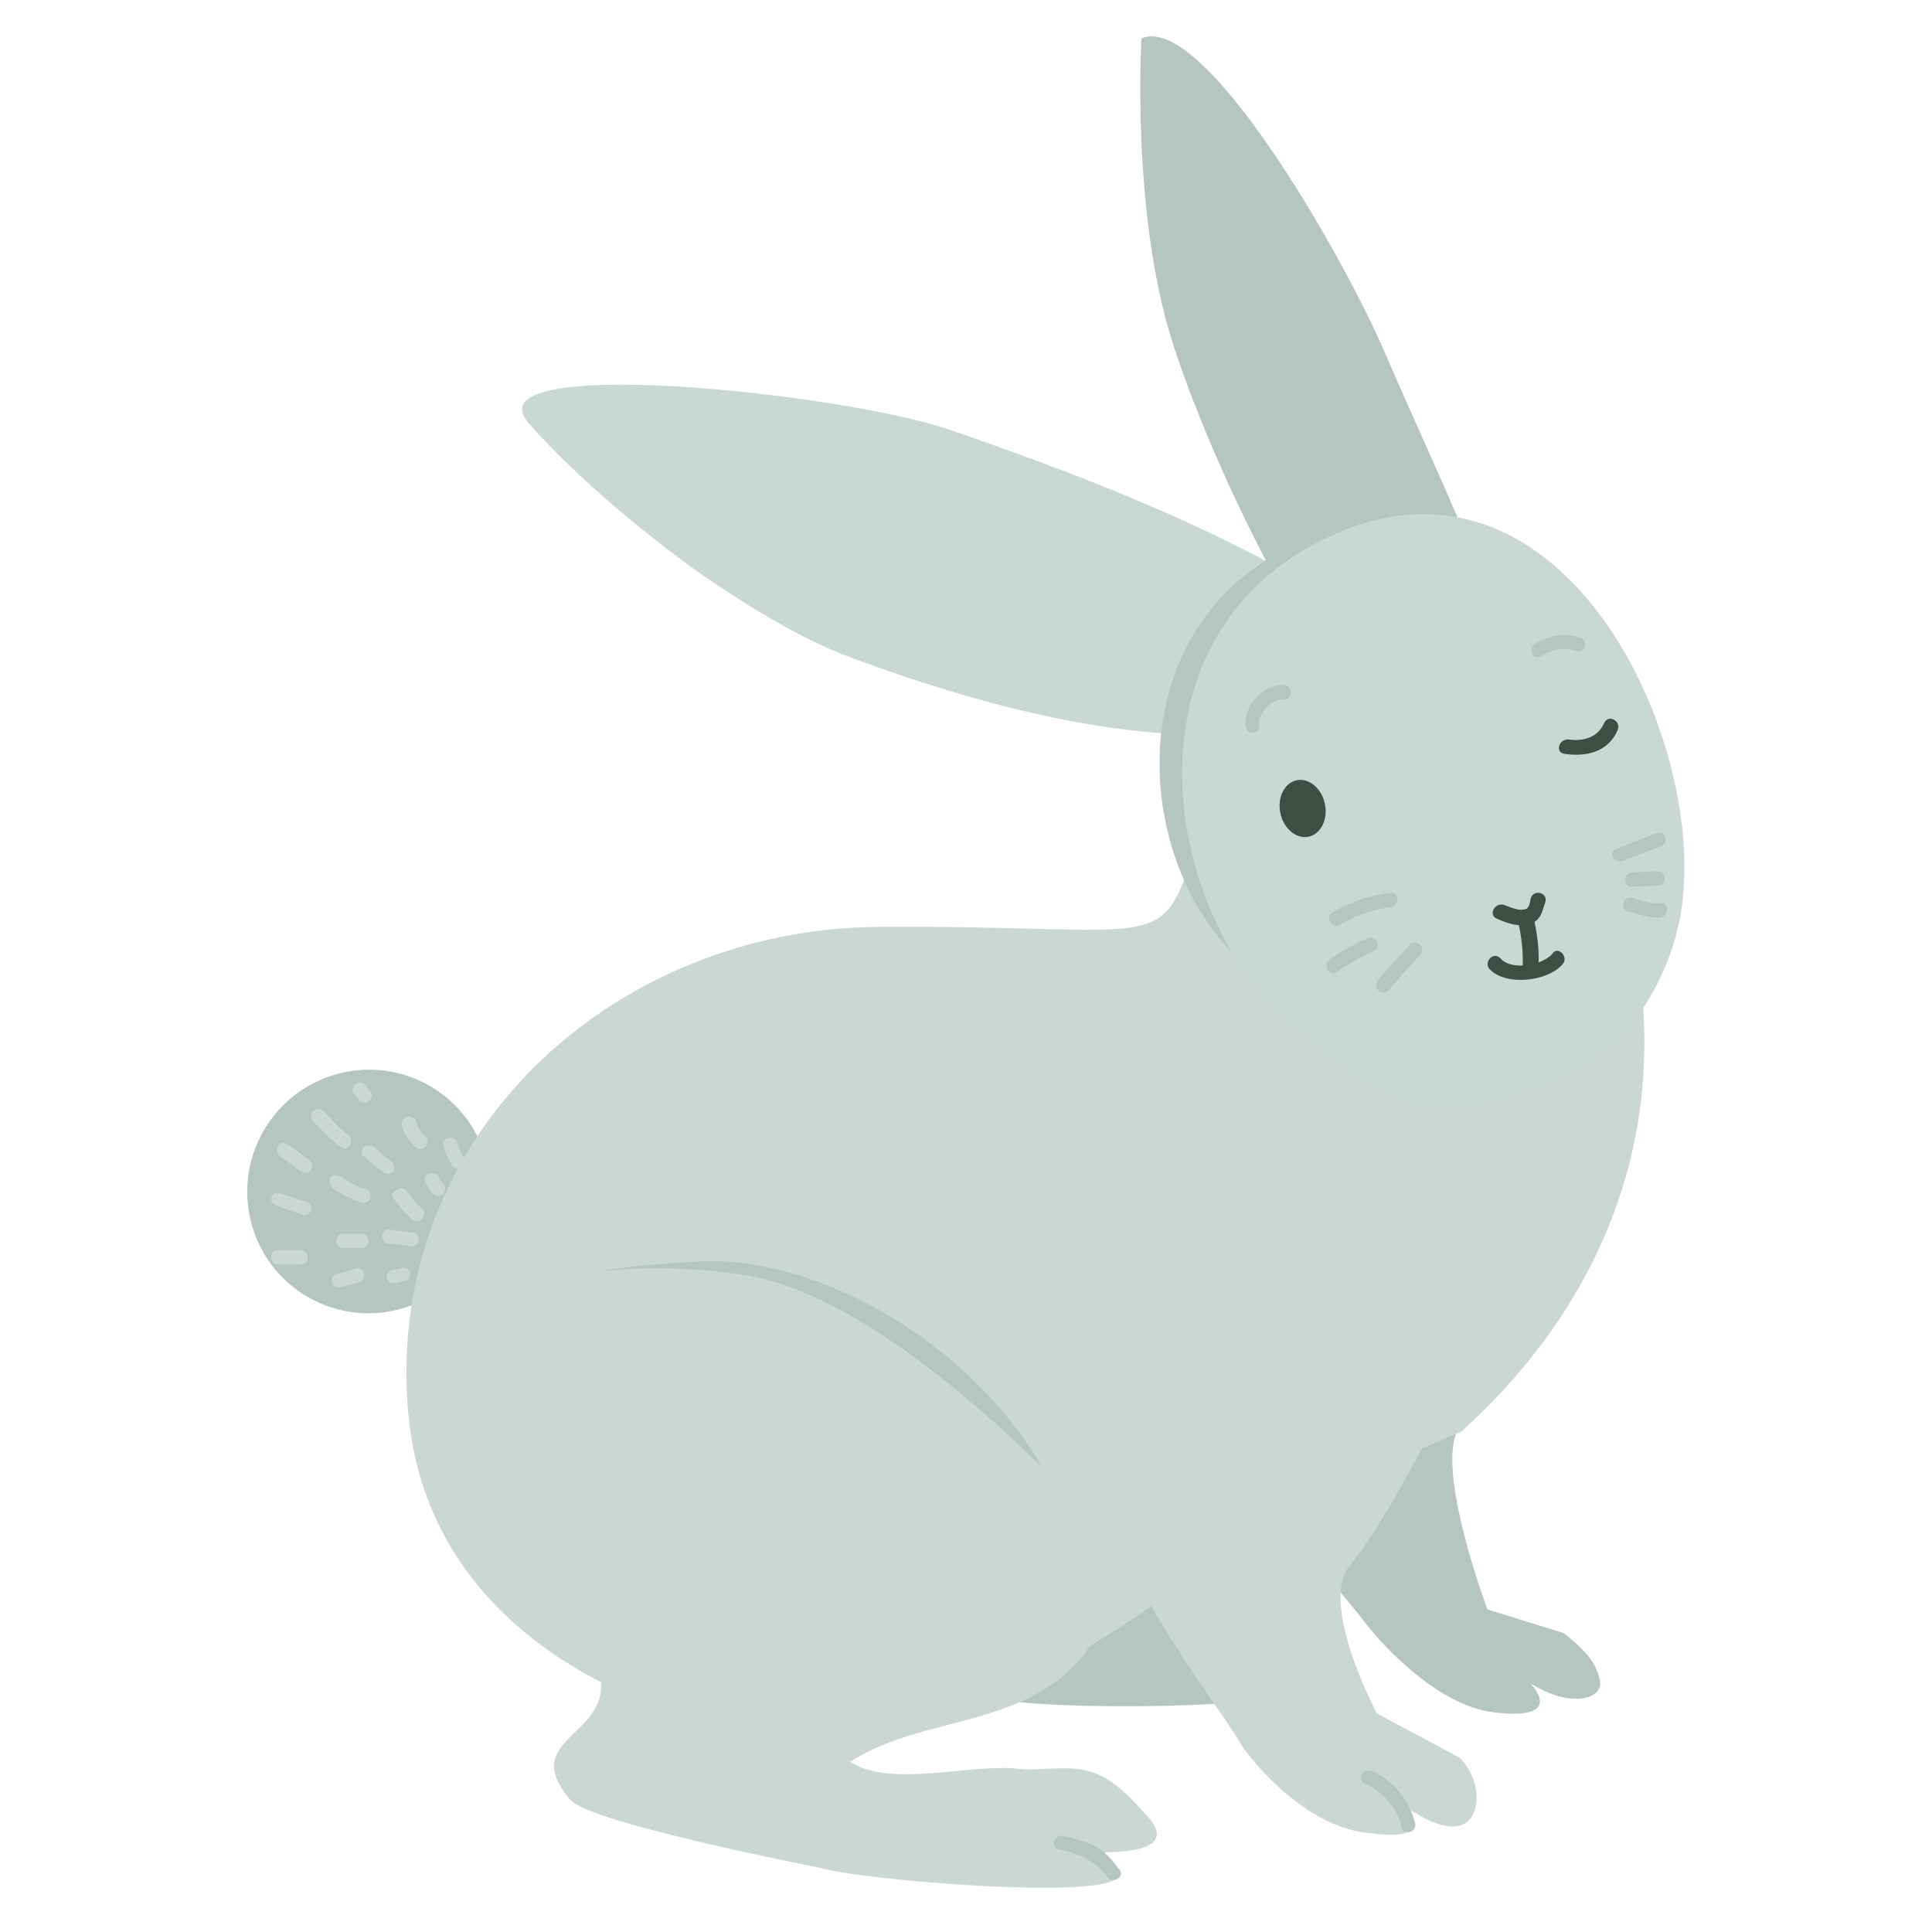 <svg width="169px" height="169px" viewBox="0 0 169 169" version="1.1" xml:space="preserve" xmlns="http://www.w3.org/2000/svg" xmlns:xlink="http://www.w3.org/1999/xlink">
  <defs/>
  <g>
    <title>rabbit-e</title>
    <desc>Created with Sketch.</desc>
    <g id="forest" stroke="none" stroke-width="1" fill="none" fill-rule="evenodd">
      <g id="rabbit-e" fill-rule="nonzero">
        <g id="Rabbit5" transform="translate(17, 3)">
          <g id="tail" transform="translate(0, 86.453)">
            <ellipse id="Oval" fill="#B5C5C1" transform="translate(15.263, 14.77) rotate(-59.53) translate(-15.263, -14.77) " cx="15.263" cy="14.77" rx="10.661" ry="10.627"/>
            <path d="M13.01,19.722 C13.552,19.722 14.094,19.722 14.636,19.722 C15.449,19.722 15.449,18.461 14.636,18.461 C14.094,18.461 13.552,18.461 13.01,18.461 C12.197,18.461 12.197,19.722 13.01,19.722 Z" id="Shape" fill="#CBD7D4"/>
            <path d="M12.829,23.144 C13.371,22.964 13.913,22.874 14.455,22.694 C15.178,22.424 14.907,21.253 14.094,21.523 C13.552,21.703 13.01,21.883 12.468,21.973 C11.654,22.154 12.016,23.324 12.829,23.144 Z" id="Shape" fill="#CBD7D4"/>
            <path d="M12.016,14.409 C12.739,14.949 13.732,15.49 14.636,15.76 C15.449,15.94 15.72,14.769 14.997,14.589 C14.636,14.499 14.274,14.319 13.913,14.139 C13.732,14.049 13.552,13.959 13.281,13.778 C13.19,13.688 13.1,13.688 13.01,13.598 C13.01,13.598 12.829,13.418 12.829,13.508 C12.558,13.328 12.197,13.238 11.926,13.508 C11.835,13.688 11.745,14.139 12.016,14.409 Z" id="Shape" fill="#CBD7D4"/>
            <path d="M14.817,11.707 C15.359,12.157 15.991,12.698 16.623,13.148 C16.894,13.328 17.346,13.148 17.437,12.968 C17.617,12.608 17.437,12.338 17.256,12.157 C16.714,11.797 16.262,11.347 15.72,10.897 C15.449,10.717 15.088,10.627 14.817,10.897 C14.636,11.077 14.546,11.527 14.817,11.707 Z" id="Shape" fill="#CBD7D4"/>
            <path d="M18.159,9.006 C18.34,9.726 18.792,10.356 19.334,10.897 C19.876,11.437 20.779,10.536 20.237,9.996 C19.876,9.636 19.514,9.186 19.424,8.645 C19.153,7.925 17.979,8.195 18.159,9.006 Z" id="Shape" fill="#CBD7D4"/>
            <path d="M21.773,10.807 C21.954,11.347 22.225,11.887 22.496,12.428 C22.857,13.148 23.941,12.518 23.58,11.797 C23.309,11.347 23.128,10.897 22.948,10.446 C22.767,9.726 21.592,10.086 21.773,10.807 Z" id="Shape" fill="#CBD7D4"/>
            <path d="M7.047,15.94 C7.86,16.3 8.673,16.48 9.486,16.84 C9.757,16.93 10.209,16.66 10.209,16.39 C10.299,16.03 10.119,15.76 9.757,15.67 C9.034,15.399 8.312,15.219 7.589,14.949 C6.957,14.589 6.324,15.58 7.047,15.94 Z" id="Shape" fill="#CBD7D4"/>
            <path d="M7.499,11.707 C8.041,12.067 8.673,12.518 9.215,12.968 C9.486,13.148 9.848,13.238 10.119,12.968 C10.299,12.788 10.39,12.338 10.119,12.067 C9.486,11.617 8.854,11.077 8.131,10.627 C7.86,10.446 7.408,10.536 7.318,10.807 C7.137,11.167 7.228,11.437 7.499,11.707 Z" id="Shape" fill="#CBD7D4"/>
            <path d="M10.39,8.645 C11.203,9.456 11.926,10.266 12.829,10.897 C13.461,11.347 14.094,10.266 13.461,9.816 C12.648,9.276 12.016,8.465 11.293,7.745 C10.661,7.204 9.848,8.015 10.39,8.645 Z" id="Shape" fill="#CBD7D4"/>
            <path d="M14.003,6.304 C14.184,6.484 14.365,6.664 14.455,6.844 C14.997,7.385 15.901,6.574 15.359,5.944 C15.178,5.764 14.997,5.583 14.907,5.403 C14.365,4.863 13.461,5.764 14.003,6.304 Z" id="Shape" fill="#CBD7D4"/>
            <path d="M7.318,21.163 C7.95,21.163 8.673,21.163 9.306,21.163 C10.119,21.163 10.119,19.902 9.306,19.902 C8.673,19.902 7.95,19.902 7.318,19.902 C6.505,19.902 6.505,21.163 7.318,21.163 Z" id="Shape" fill="#CBD7D4"/>
            <path d="M17.075,19.362 C17.708,19.362 18.34,19.452 18.882,19.542 C19.243,19.632 19.514,19.452 19.605,19.092 C19.695,18.822 19.514,18.371 19.153,18.371 C18.43,18.281 17.708,18.191 16.985,18.101 C16.262,18.101 16.262,19.272 17.075,19.362 Z" id="Shape" fill="#CBD7D4"/>
            <path d="M17.437,22.784 C17.798,22.784 18.069,22.694 18.43,22.604 C18.701,22.514 18.972,22.154 18.882,21.883 C18.792,21.613 18.43,21.343 18.159,21.433 C17.979,21.523 17.708,21.613 17.527,21.613 C16.623,21.613 16.623,22.874 17.437,22.784 Z" id="Shape" fill="#CBD7D4"/>
            <path d="M17.437,15.399 C17.888,16.03 18.43,16.66 19.063,17.201 C19.605,17.741 20.508,16.84 19.966,16.3 C19.424,15.85 18.972,15.309 18.611,14.769 C18.43,14.499 18.069,14.409 17.798,14.589 C17.346,14.769 17.166,15.129 17.437,15.399 Z" id="Shape" fill="#CBD7D4"/>
            <path d="M20.237,14.049 C20.418,14.319 20.599,14.589 20.779,14.859 C21.231,15.58 22.225,14.949 21.863,14.229 C21.683,13.959 21.502,13.688 21.321,13.418 C20.87,12.788 19.786,13.418 20.237,14.049 Z" id="Shape" fill="#CBD7D4"/>
          </g>
          <g id="paw_front2" transform="translate(87.634, 89.155)" fill="#B5C5C1">
            <path d="M1.084,28.007 C0.361,24.225 0.632,20.443 1.174,16.57 C2.349,8.105 21.773,-5.043 24.032,2.702 C26.381,10.897 25.477,24.945 22.677,33.41 C21.321,37.553 25.477,48.63 25.477,48.63 L32.163,50.701 C33.608,51.872 35.054,53.133 35.325,54.934 C35.596,56.375 32.886,57.365 29.272,55.114 C31.621,57.906 28.278,57.906 26.11,57.635 C20.87,57.095 15.63,50.971 14.726,49.71 C12.016,46.198 2.71,36.112 1.084,28.007 Z" id="Shape"/>
          </g>
          <g id="paw_back2" transform="translate(34.331, 96.359)" fill="#B5C5C1">
            <path d="M14.365,45.298 C9.667,40.525 16.533,39.714 16.262,35.122 C15.72,26.566 -0.542,23.775 0.813,12.878 C2.078,2.702 19.514,0.36 26.561,0.81 C36.048,1.441 44.992,6.034 52.49,12.518 C58.001,17.291 59.086,24.495 53.665,29.358 C48.606,33.951 43.817,35.932 38.577,39.985 C42.372,42.056 49.057,39.264 53.484,39.354 C54.93,39.354 57.369,38.634 59.447,39.084 C61.796,39.534 63.603,41.335 64.868,42.596 C68.21,45.748 61.706,45.928 59.447,46.198 C72.818,50.341 40.746,50.341 36.68,49.35 C36.68,49.44 16.262,47.279 14.365,45.298 Z" id="Shape"/>
          </g>
          <path d="M91.248,130.67 C86.46,137.424 68.481,147.33 60.712,148.681 C48.063,150.933 20.689,143.908 18.701,120.494 C16.623,96.359 36.59,78.258 59.808,78.078 C83.027,77.898 84.472,80.419 87.002,72.765 C87.725,70.423 92.152,60.787 92.965,58.536 C94.32,54.754 106.155,60.787 110.04,60.697 C119.165,60.517 115.099,49.26 123.321,70.333 C130.729,89.245 126.392,108.156 110.853,122.205 L91.248,130.67 Z" id="Shape" fill="#CBD7D4"/>
          <g id="pwa_front1" transform="translate(78.6, 97.26)">
            <path d="M0.994,29.718 C0.452,25.936 1.084,22.064 1.807,18.281 C3.523,9.906 34.331,-4.953 35.957,2.972 C37.764,11.347 26.019,32.6 22.496,36.652 C19.695,39.985 24.845,49.62 24.845,49.62 L32.072,53.493 C33.428,54.754 33.97,57.095 33.247,58.446 C32.614,59.797 30.717,60.157 27.284,57.725 C29.452,60.697 26.11,60.337 23.941,60.067 C18.43,59.436 13.823,53.673 13.01,52.412 C10.841,48.63 2.078,37.913 0.994,29.718 Z" id="Shape" fill="#CBD7D4"/>
            <path d="M28.188,59.256 C27.736,57.275 26.29,55.474 24.393,54.664 C23.67,54.303 23.038,55.384 23.761,55.744 C25.387,56.465 26.652,57.906 27.013,59.617 C27.194,60.337 28.368,59.977 28.188,59.256 Z" id="Shape" fill="#B5C5C1"/>
          </g>
          <g id="head_x2B_ears" transform="translate(28.007, 0)">
            <g id="ears">
              <path d="M81.672,65.47 C71.734,61.418 60.892,37.463 57.55,26.927 C53.936,15.58 54.839,0.36 54.839,0.36 C60.26,-1.981 72.457,19.272 76.161,27.917 C81.581,40.525 88.899,54.754 90.797,68.622 L81.672,65.47 Z" id="Shape" fill="#B5C5C1"/>
              <path d="M74.896,58.176 C62.248,64.84 42.552,59.436 29.091,54.393 C25.297,52.952 20.87,50.341 16.533,47.369 C10.57,43.136 4.788,38.093 1.265,34.041 C-4.156,27.917 28.549,31.339 38.035,34.581 C53.936,40.075 72.547,47.369 83.75,59.076 L74.896,58.176 Z" id="Shape" fill="#C9D8D5"/>
            </g>
            <g id="head" transform="translate(56.014, 41.425)">
              <path d="M37.583,46.198 C30.808,50.521 21.592,45.838 13.732,43.317 C-2.078,38.273 -6.324,9.096 14.907,2.161 C34.331,-4.233 46.437,21.703 44.63,34.941 C42.823,48.18 37.583,46.198 37.583,46.198 Z" id="Shape" fill="#B5C5C1"/>
              <path d="M12.016,45.298 C0.361,35.302 -3.433,10.266 16.262,2.071 C35.867,-6.034 48.244,20.082 46.076,35.031 C46.076,35.031 44.901,45.928 35.144,49.981 C24.393,54.393 21.05,53.043 12.016,45.298 Z" id="Shape" fill="#C9D8D5"/>
              <g id="face" transform="translate(7.228, 10.807)">
                <g id="Group" transform="translate(2.71, 7.204)">
                  <ellipse id="Oval" fill="#3C4F45" transform="translate(2.987, 8.284) rotate(-12.099) translate(-2.987, -8.284) " cx="2.987" cy="8.284" rx="1.988" ry="2.522"/>
                  <g transform="translate(4.517, 9.906)" id="Shape">
                    <g transform="translate(14.455, 5.403)" fill="#3C4F45">
                      <path d="M0.994,2.612 C1.807,2.972 2.981,3.422 3.975,3.062 C4.879,2.702 4.969,1.981 5.24,1.171 C5.511,0.36 4.246,7.10542736e-15 3.975,0.81 C3.885,1.171 3.885,1.621 3.523,1.801 C3.072,1.981 2.168,1.621 1.717,1.441 C0.903,1.081 0.181,2.251 0.994,2.612 Z"/>
                      <path d="M2.801,2.612 C3.162,4.052 3.343,5.583 3.252,7.114 C3.162,8.015 4.517,7.925 4.608,7.114 C4.788,5.493 4.517,3.782 4.156,2.251 C3.885,1.441 2.53,1.801 2.801,2.612 Z"/>
                      <path d="M0.361,7.024 C1.807,8.555 5.511,8.105 6.776,6.574 C7.318,5.944 6.324,4.953 5.872,5.673 C5.059,6.664 2.349,7.204 1.355,6.124 C0.723,5.403 -0.181,6.394 0.361,7.024 Z"/>
                    </g>
                    <path d="M6.143,5.764 C4.337,5.944 2.62,6.574 1.084,7.475 C0.361,7.835 0.994,8.915 1.717,8.555 C3.072,7.745 4.608,7.204 6.143,7.024 C6.957,6.844 6.957,5.673 6.143,5.764 Z" fill="#B5C5C1"/>
                    <path d="M4.156,9.726 C2.981,10.266 1.897,10.807 0.813,11.617 C0.181,12.067 0.813,13.148 1.446,12.698 C2.439,11.977 3.614,11.347 4.788,10.807 C5.421,10.446 4.788,9.366 4.156,9.726 Z" fill="#B5C5C1"/>
                    <path d="M26.471,2.972 C27.555,2.522 28.73,2.071 29.814,1.711 C30.537,1.441 30.266,0.27 29.452,0.54 C28.278,0.991 27.013,1.441 25.839,1.981 C25.116,2.161 25.748,3.242 26.471,2.972 Z" fill="#B5C5C1"/>
                    <path d="M27.284,5.223 C28.007,5.223 28.82,5.133 29.543,5.133 C30.356,5.133 30.356,3.872 29.543,3.872 C28.82,3.872 28.007,3.962 27.284,3.962 C26.471,4.052 26.471,5.223 27.284,5.223 Z" fill="#B5C5C1"/>
                    <path d="M7.86,10.266 C6.866,11.347 5.963,12.338 5.059,13.418 C4.517,14.049 5.421,14.859 5.963,14.319 C6.866,13.238 7.86,12.157 8.763,11.167 C9.306,10.536 8.402,9.726 7.86,10.266 Z" fill="#B5C5C1"/>
                    <path d="M26.923,7.385 C27.826,7.565 28.73,8.015 29.723,7.925 C30.537,7.835 30.537,6.574 29.723,6.664 C28.82,6.754 28.097,6.394 27.284,6.214 C26.471,6.034 26.2,7.204 26.923,7.385 Z" fill="#B5C5C1"/>
                  </g>
                  <path d="M25.929,3.512 C27.826,3.782 29.723,3.332 30.537,1.441 C30.898,0.63 29.723,1.63202785e-14 29.362,0.81 C28.82,2.071 27.555,2.431 26.29,2.251 C25.387,2.161 25.026,3.422 25.929,3.512 Z" id="Shape" fill="#3C4F45"/>
                </g>
                <path d="M1.897,8.105 C1.807,7.655 2.168,7.114 2.439,6.754 C2.891,6.214 3.433,5.944 4.066,5.944 C4.879,5.944 4.879,4.773 4.066,4.683 C2.259,4.593 0.452,6.574 0.723,8.375 C0.903,9.186 2.078,8.915 1.897,8.105 Z" id="Shape" fill="#B5C5C1"/>
                <path d="M26.561,2.161 C27.646,1.531 28.368,1.351 29.633,1.711 C30.356,1.981 30.717,0.81 29.994,0.54 C28.459,0.09 27.284,0.36 26.019,1.081 C25.297,1.531 25.929,2.612 26.561,2.161 Z" id="Shape" fill="#B5C5C1"/>
              </g>
            </g>
          </g>
          <g id="paw_back1" transform="translate(21.683, 107.166)">
            <path d="M11.203,47.279 C6.866,42.146 13.823,41.876 13.913,37.283 C14.094,28.728 -1.446,20.262 0.723,9.456 C2.801,-0.63 19.424,0.27 26.29,1.351 C35.686,2.702 47.16,12.788 54.117,19.902 C59.176,25.125 59.718,32.33 53.936,36.743 C48.515,40.885 41.288,40.345 35.686,43.947 C39.3,46.288 46.166,44.037 50.593,44.577 C52.039,44.757 54.568,44.217 56.556,44.757 C58.814,45.388 60.441,47.369 61.706,48.72 C64.777,52.142 58.272,51.872 56.014,51.872 C69.023,57.005 37.041,54.483 33.066,53.223 C33.157,53.223 13.01,49.35 11.203,47.279 Z" id="Shape" fill="#CBD7D4"/>
            <g id="Group" transform="translate(13.552, 0)" fill="#B5C5C1">
              <path d="M12.829,1.351 C21.412,2.612 31.892,11.257 38.939,18.191 C32.253,6.754 18.792,-0.36 8.944,0.18 C5.33,0.36 2.439,0.63 0.09,1.081 C4.879,0.45 9.757,0.901 12.829,1.351 Z" id="Shape"/>
              <path d="M40.384,51.602 C42.191,51.962 43.546,52.592 44.63,54.033 C45.082,54.664 46.166,54.033 45.714,53.403 C45.082,52.592 44.45,51.782 43.546,51.331 C42.643,50.881 41.649,50.611 40.746,50.431 C39.932,50.251 39.661,51.512 40.384,51.602 Z" id="Shape"/>
            </g>
          </g>
        </g>
      </g>
    </g>
  </g>
</svg>